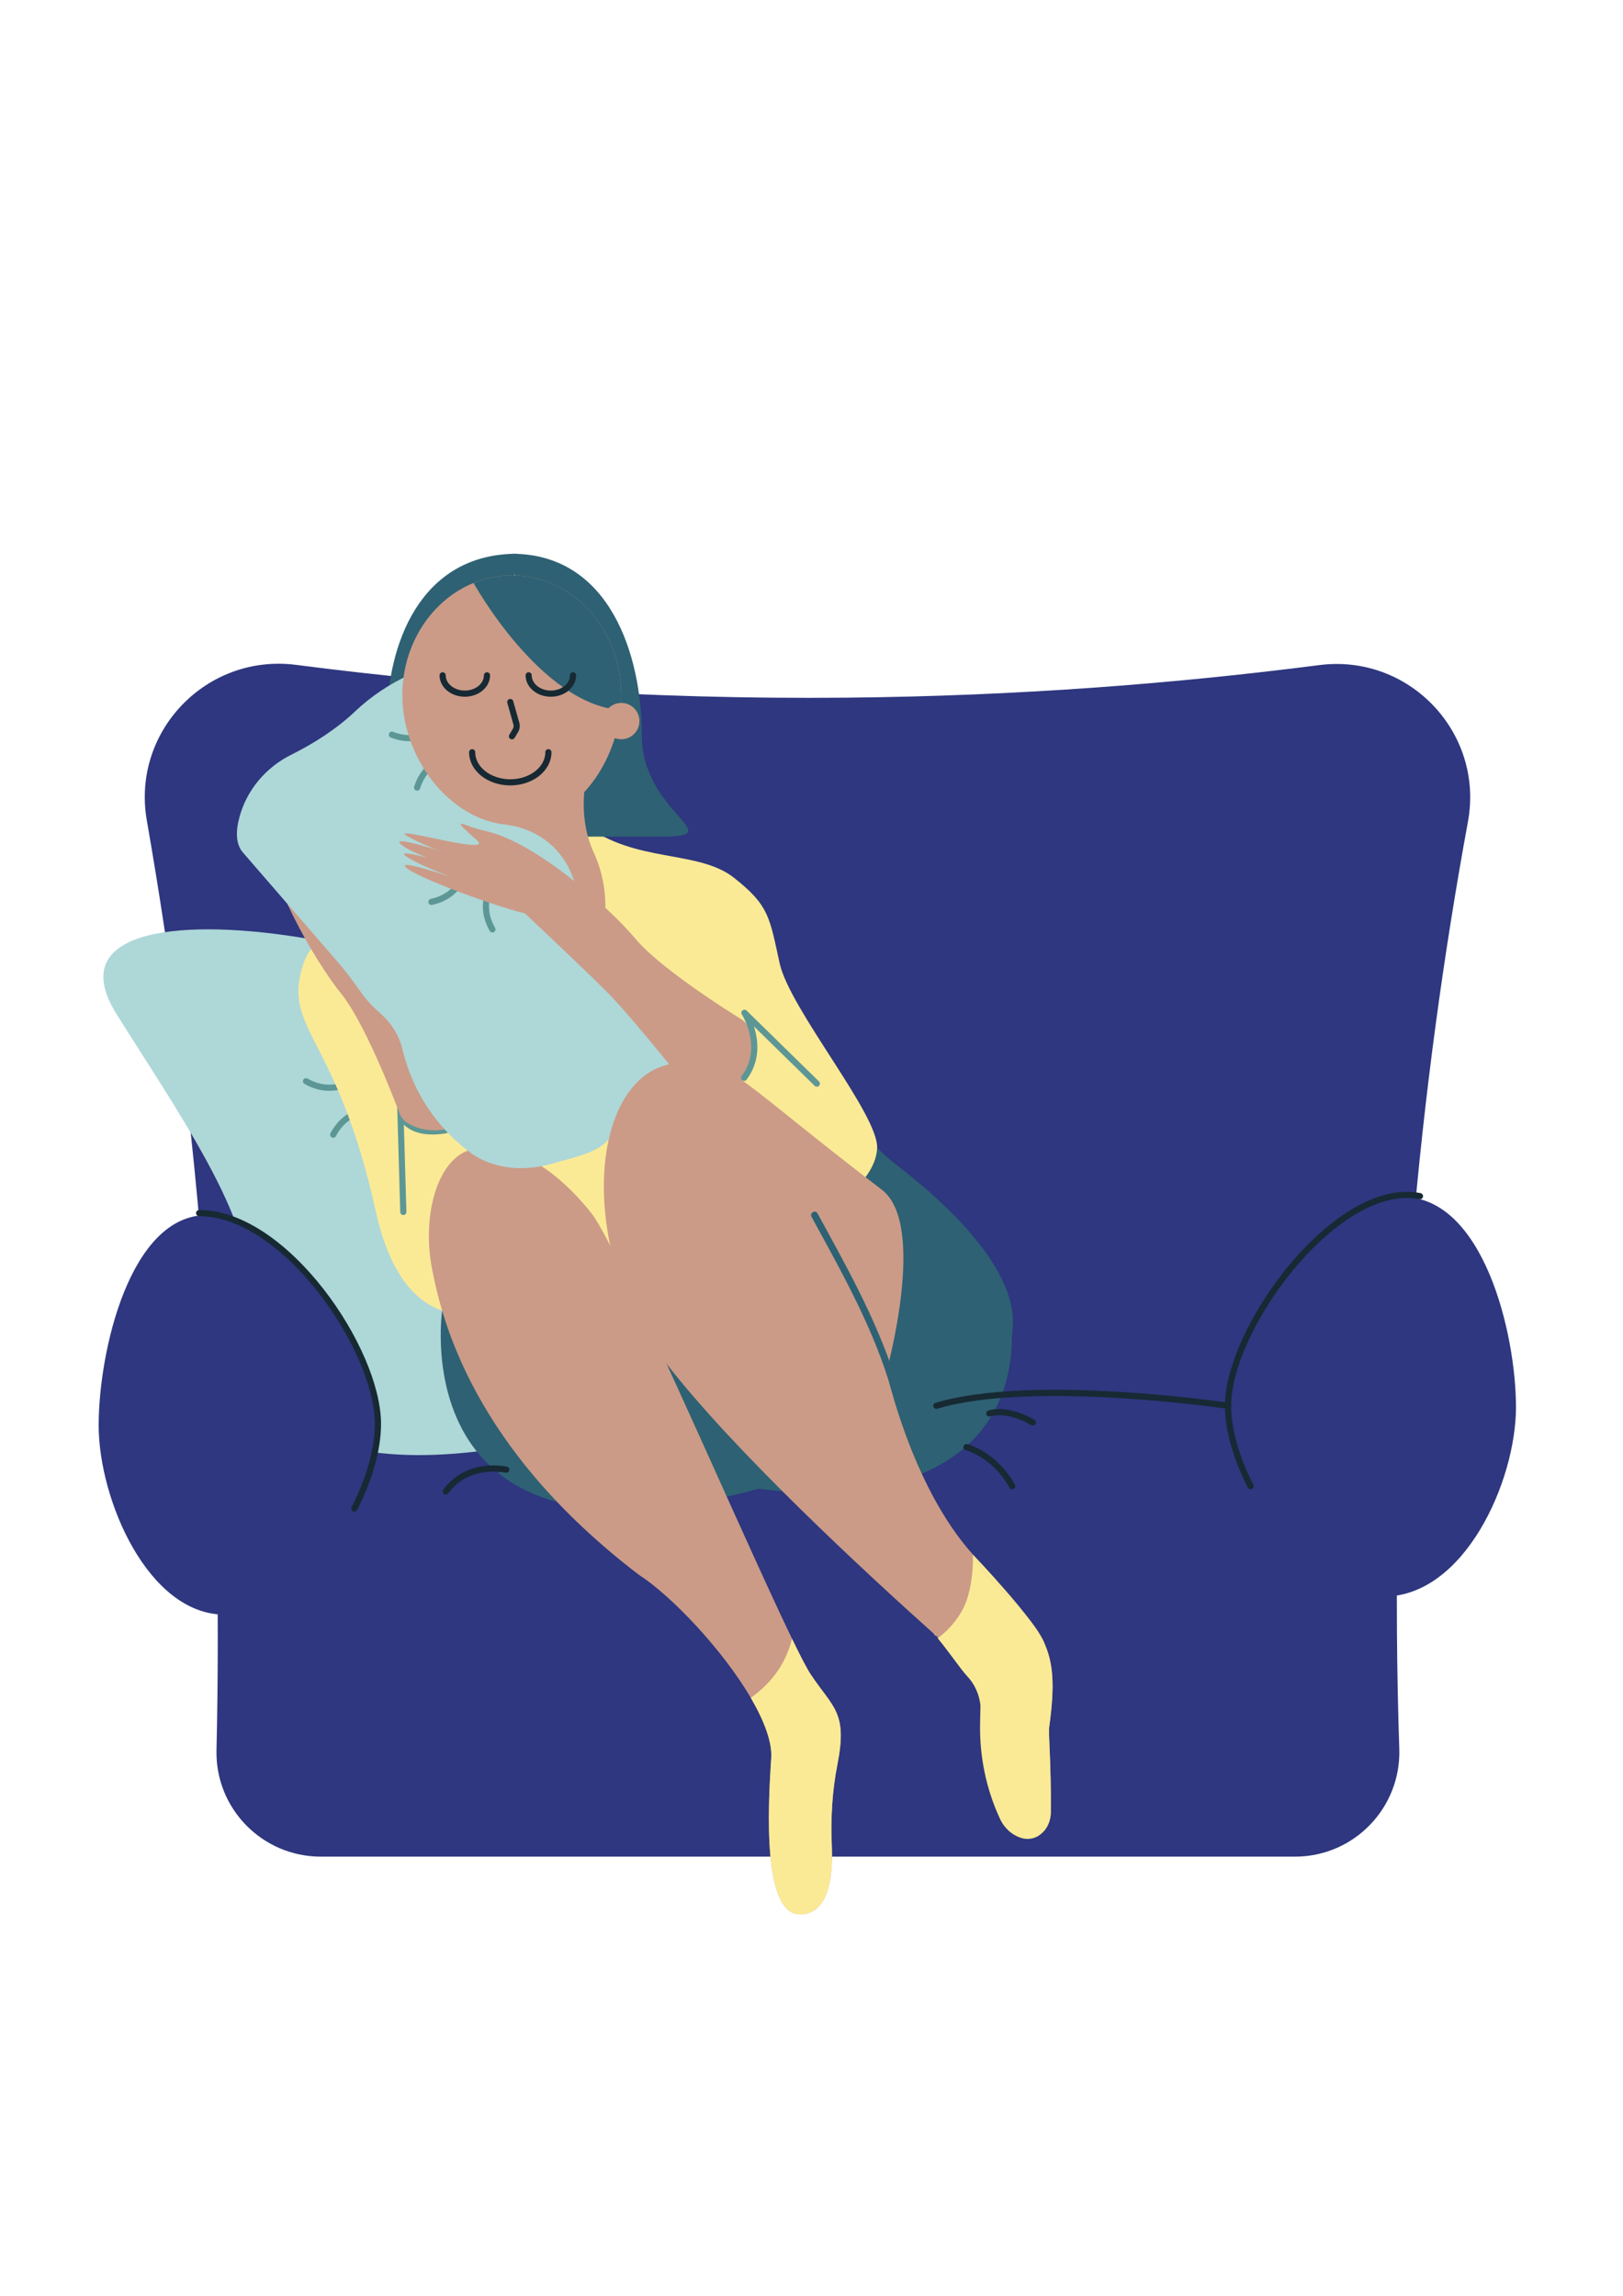 <?xml version="1.0" encoding="UTF-8"?>
<svg xmlns="http://www.w3.org/2000/svg" xmlns:xlink="http://www.w3.org/1999/xlink" width="595.5pt" height="842.25pt" viewBox="0 0 595.5 842.25" version="1.2">
<defs>
<clipPath id="clip1">
  <path d="M 157 421 L 308.781 421 L 308.781 702.27 L 157 702.27 Z M 157 421 "/>
</clipPath>
<clipPath id="clip2">
  <path d="M 275 601 L 308.781 601 L 308.781 702.27 L 275 702.27 Z M 275 601 "/>
</clipPath>
<clipPath id="clip3">
  <path d="M 449 439 L 556.234 439 L 556.234 586 L 449 586 Z M 449 439 "/>
</clipPath>
</defs>
<g id="surface1">
<path style=" stroke:none;fill-rule:nonzero;fill:rgb(18.039%,21.57%,49.799%);fill-opacity:1;" d="M 475.168 681.098 L 117.699 681.098 C 96.246 681.098 78.938 663.465 79.434 642.008 C 80.625 590.43 79.641 534.391 75.289 474.59 C 70.742 412.109 63.137 354.059 53.871 300.977 C 48.172 268.328 75.805 239.664 108.652 243.906 C 168.602 251.648 236.398 256.645 310.676 255.934 C 373.648 255.336 431.719 250.723 484.043 243.988 C 516.977 239.746 544.602 268.738 538.609 301.41 C 529.957 348.582 522.688 400.238 518.039 455.898 C 512.41 523.324 511.543 585.586 513.418 641.496 C 514.141 663.148 496.824 681.098 475.168 681.098 "/>
<path style=" stroke:none;fill-rule:nonzero;fill:rgb(68.239%,84.309%,84.709%);fill-opacity:1;" d="M 113.727 344.504 C 67.934 336.543 23.016 340.289 42.664 371.867 C 62.32 403.445 96.176 451.484 89.453 472.363 C 82.727 493.234 89.727 546.039 184.113 531.207 C 278.5 516.375 298.855 489.641 298.855 489.641 L 113.727 344.504 "/>
<path style=" stroke:none;fill-rule:nonzero;fill:rgb(18.039%,21.57%,49.799%);fill-opacity:1;" d="M 138.348 522.891 C 138.348 550.082 110.719 592.332 82.512 592.332 C 54.301 592.332 36.203 550.082 36.203 522.891 C 36.203 495.699 47.68 445.75 75.887 445.75 C 104.098 445.75 138.348 495.699 138.348 522.891 "/>
<path style="fill:none;stroke-width:20;stroke-linecap:round;stroke-linejoin:miter;stroke:rgb(36.079%,59.219%,58.429%);stroke-opacity:1;stroke-miterlimit:10;" d="M 896.356 2611.738 C 896.356 2611.738 808.096 2620.197 761.624 2531.345 " transform="matrix(0.113,0,0,-0.113,36.201,702.272)"/>
<path style="fill:none;stroke-width:20;stroke-linecap:round;stroke-linejoin:miter;stroke:rgb(36.079%,59.219%,58.429%);stroke-opacity:1;stroke-miterlimit:10;" d="M 830.187 2709.049 C 830.187 2709.049 760.202 2654.586 673.364 2704.75 " transform="matrix(0.113,0,0,-0.113,36.201,702.272)"/>
<path style=" stroke:none;fill-rule:nonzero;fill:rgb(18.039%,38.039%,45.099%);fill-opacity:1;" d="M 312.855 411.359 C 316.59 415.074 321.172 421.352 328.422 426.934 C 378.594 465.559 371.289 486.5 371.289 489.852 C 371.289 554.484 290.652 557.742 234.273 534.105 C 194.754 517.535 177.355 471.461 185.598 462.52 C 186.148 461.926 186.871 461.48 187.785 461.199 C 203.879 456.211 312.855 411.359 312.855 411.359 "/>
<path style=" stroke:none;fill-rule:nonzero;fill:rgb(98.43%,91.759%,58.429%);fill-opacity:1;" d="M 214.801 302.656 C 233.148 316.672 256.188 311.688 269.262 321.973 C 282.344 332.25 282.344 336.605 286.078 353.43 C 289.816 370.246 322.234 408.727 321.832 421.074 C 320.895 449.949 228.789 480.508 206.996 476.773 C 185.199 473.035 175.859 483 170.254 482.375 C 164.648 481.754 145.969 481.133 137.875 444.375 C 123.844 380.68 104.246 377.961 110.773 355.293 C 113.883 344.52 115.996 350.391 136.004 316.672 C 148.18 296.156 160.91 271.199 160.91 271.199 L 214.801 302.656 "/>
<path style="fill:none;stroke-width:20;stroke-linecap:round;stroke-linejoin:miter;stroke:rgb(36.079%,59.219%,58.429%);stroke-opacity:1;stroke-miterlimit:10;" d="M 989.229 2280.216 L 980.039 2597.975 C 980.039 2597.975 1000.708 2524.203 1127.117 2545.558 " transform="matrix(0.113,0,0,-0.113,36.201,702.272)"/>
<path style=" stroke:none;fill-rule:nonzero;fill:rgb(18.039%,38.039%,45.099%);fill-opacity:1;" d="M 187.785 203.145 C 223.809 203.145 235.484 240.461 235.484 269.598 C 235.484 298.734 268.641 306.918 242.488 306.918 C 216.332 306.918 200.859 306.918 200.859 306.918 L 187.785 203.145 "/>
<path style=" stroke:none;fill-rule:nonzero;fill:rgb(18.039%,38.039%,45.099%);fill-opacity:1;" d="M 189.73 203.145 C 153.707 203.145 142.031 237.246 142.031 263.879 C 142.031 290.508 108.875 297.988 135.027 297.988 C 161.18 297.988 176.66 297.988 176.66 297.988 L 189.73 203.145 "/>
<path style=" stroke:none;fill-rule:nonzero;fill:rgb(18.039%,38.039%,45.099%);fill-opacity:1;" d="M 162.23 480.809 C 162.23 480.809 146.59 586.078 286.078 543.883 L 162.23 480.809 "/>
<g clip-path="url(#clip1)" clip-rule="nonzero">
<path style=" stroke:none;fill-rule:nonzero;fill:rgb(79.61%,60.779%,52.939%);fill-opacity:1;" d="M 307.238 647.402 C 305.316 657.16 304.77 667.156 305.199 677.098 C 305.742 690.012 303.406 702.27 293.547 702.27 C 279.848 702.27 281.719 663.66 282.973 644.973 C 283.363 639.012 280.336 631.164 275.48 622.844 C 265.09 605.109 246.281 585.34 234.398 577.695 C 173.984 531.59 162.156 484.871 158.422 464.926 C 154.688 445.008 160.906 423.195 174.617 421.332 C 188.312 419.461 203.406 428.016 216.953 445.008 C 218.5 446.93 220.891 451.098 223.898 456.914 C 229.262 467.266 236.586 482.832 244.562 500.25 C 260.871 535.832 279.93 579.094 290.594 601.148 C 293.695 607.559 296.086 612.191 297.504 614.305 C 305.723 626.641 311.066 628.043 307.238 647.402 "/>
</g>
<path style=" stroke:none;fill-rule:nonzero;fill:rgb(79.61%,60.779%,52.939%);fill-opacity:1;" d="M 149.379 411.859 C 148.09 411.062 147.125 409.828 146.59 408.406 C 143.773 400.977 133.598 374.961 125.18 364.523 C 115.309 352.289 98.023 322.062 97.113 304.148 C 96.203 286.234 94.293 293.473 108.434 314.879 C 122.574 336.293 132.969 337.594 143.5 353.953 C 151.363 366.16 169.703 387.836 178.508 398.051 C 181.277 401.27 180.605 406.211 177.035 408.523 C 170.246 412.922 159.133 417.879 149.379 411.859 "/>
<path style=" stroke:none;fill-rule:nonzero;fill:rgb(79.61%,60.779%,52.939%);fill-opacity:1;" d="M 215.941 281.383 C 215.941 281.383 210.91 297.719 217.84 312.719 C 223.781 325.582 223.383 340.492 217.727 353.48 L 212.598 365.266 L 172.742 331.004 L 153.441 278.672 L 215.941 281.383 "/>
<path style=" stroke:none;fill-rule:nonzero;fill:rgb(68.239%,84.309%,84.709%);fill-opacity:1;" d="M 172.578 422.844 C 168.113 419.516 162.668 414.598 157.797 407.625 C 152.102 399.465 149.188 391.336 147.66 384.902 C 146.391 379.582 143.316 374.93 139.148 371.383 C 138.727 371.02 138.301 370.645 137.875 370.246 C 135.598 368.133 133.812 365.973 132.418 363.984 C 129.742 360.172 126.98 356.426 123.93 352.91 C 112.387 339.586 100.844 326.258 89.301 312.934 C 86.375 309.777 86.492 304.824 87.852 299.758 C 90.543 289.727 97.648 281.414 106.965 276.812 C 115.18 272.754 123.656 267.262 130.156 261.094 C 136.074 255.477 142.898 250.902 150.324 247.527 C 157.301 237.688 156.691 254.281 162.98 264.57 L 194.742 316.582 C 197.332 320.82 200.34 324.797 203.719 328.441 L 243.781 371.66 C 252.059 380.586 249.445 394.957 238.559 400.402 L 237.734 400.816 C 232.965 403.199 229.328 407.27 227.133 412.133 C 226.266 414.051 225.062 416.047 223.383 417.918 C 219.484 422.254 214.352 423.695 204.254 426.391 C 185.82 432.23 174.734 424.445 172.578 422.844 "/>
<g clip-path="url(#clip2)" clip-rule="nonzero">
<path style=" stroke:none;fill-rule:nonzero;fill:rgb(98.43%,91.759%,58.429%);fill-opacity:1;" d="M 307.238 647.402 C 305.316 657.16 304.77 667.156 305.199 677.098 C 305.742 690.012 303.406 702.27 293.547 702.27 C 279.848 702.27 281.719 663.66 282.973 644.973 C 283.363 639.012 280.336 631.164 275.48 622.844 C 281.684 618.434 288.055 611.633 290.594 601.148 C 293.695 607.559 296.086 612.191 297.504 614.305 C 305.723 626.641 311.066 628.043 307.238 647.402 "/>
</g>
<g clip-path="url(#clip3)" clip-rule="nonzero">
<path style=" stroke:none;fill-rule:nonzero;fill:rgb(18.039%,21.57%,49.799%);fill-opacity:1;" d="M 449.266 516.234 C 449.266 543.426 478.203 585.68 507.742 585.68 C 537.277 585.68 556.23 543.426 556.23 516.234 C 556.23 489.043 544.211 439.094 514.672 439.094 C 485.133 439.094 449.266 489.043 449.266 516.234 "/>
</g>
<path style="fill:none;stroke-width:20;stroke-linecap:round;stroke-linejoin:miter;stroke:rgb(9.019%,16.08%,20%);stroke-opacity:1;stroke-miterlimit:10;" d="M 326.251 2276.576 C 606.015 2276.576 906.864 1833.287 906.864 1591.969 C 906.864 1509.322 878.115 1411.006 830.187 1317.44 " transform="matrix(0.113,0,0,-0.113,36.201,702.272)"/>
<path style="fill:none;stroke-width:20;stroke-linecap:round;stroke-linejoin:miter;stroke:rgb(9.019%,16.08%,20%);stroke-opacity:1;stroke-miterlimit:10;" d="M 4290.318 2331.627 C 4276.654 2334.262 4262.539 2335.649 4247.904 2335.649 C 3985.654 2335.649 3667.222 1892.36 3667.222 1651.042 C 3667.222 1572.382 3694.48 1479.613 3740.362 1390.206 " transform="matrix(0.113,0,0,-0.113,36.201,702.272)"/>
<path style=" stroke:none;fill-rule:nonzero;fill:rgb(68.239%,84.309%,84.709%);fill-opacity:1;" d="M 186.238 302.656 C 186.238 302.656 208.184 304.305 212.125 329.375 C 216.066 354.445 228.738 401.488 204.805 375.574 C 180.871 349.656 172.031 373.602 170.113 344.867 C 168.199 316.133 186.238 302.656 186.238 302.656 "/>
<path style=" stroke:none;fill-rule:nonzero;fill:rgb(98.43%,91.759%,58.429%);fill-opacity:1;" d="M 357.008 570.305 C 357.008 570.305 381.102 595.551 383.363 603.246 C 385.621 610.938 369.254 602.215 368.504 601.148 C 367.75 600.086 359.863 585.246 359.68 583.371 C 359.492 581.492 357.008 570.305 357.008 570.305 "/>
<path style="fill:none;stroke-width:20;stroke-linecap:round;stroke-linejoin:miter;stroke:rgb(36.079%,59.219%,58.429%);stroke-opacity:1;stroke-miterlimit:10;" d="M 1283.177 3354.412 C 1283.177 3354.412 1228.556 3284.489 1278.565 3197.578 " transform="matrix(0.113,0,0,-0.113,36.201,702.272)"/>
<path style="fill:none;stroke-width:20;stroke-linecap:round;stroke-linejoin:miter;stroke:rgb(36.079%,59.219%,58.429%);stroke-opacity:1;stroke-miterlimit:10;" d="M 1152.538 3760.677 C 1152.538 3760.677 1064.138 3753.57 1034.001 3657.958 " transform="matrix(0.113,0,0,-0.113,36.201,702.272)"/>
<path style="fill:none;stroke-width:20;stroke-linecap:round;stroke-linejoin:miter;stroke:rgb(36.079%,59.219%,58.429%);stroke-opacity:1;stroke-miterlimit:10;" d="M 1193.668 3395.562 C 1193.668 3395.562 1178.513 3308.166 1080.577 3286.811 " transform="matrix(0.113,0,0,-0.113,36.201,702.272)"/>
<path style="fill:none;stroke-width:20;stroke-linecap:round;stroke-linejoin:miter;stroke:rgb(36.079%,59.219%,58.429%);stroke-opacity:1;stroke-miterlimit:10;" d="M 1106.552 3857.675 C 1106.552 3857.675 1045.619 3793.264 952.226 3829.664 " transform="matrix(0.113,0,0,-0.113,36.201,702.272)"/>
<path style=" stroke:none;fill-rule:nonzero;fill:rgb(79.61%,60.779%,52.939%);fill-opacity:1;" d="M 274.934 377.398 C 274.406 375.977 273.383 374.793 272.098 373.988 C 265.352 369.785 241.82 354.746 233.219 344.453 C 223.141 332.395 196.855 309.562 179.465 305.188 C 162.078 300.816 169.543 300.348 187.789 318.383 C 193.32 323.852 197.105 328.617 200.082 332.984 C 206.941 343.031 209.539 350.965 219.293 360.383 C 229.738 370.473 247.43 392.676 255.738 403.297 C 258.355 406.645 263.336 406.941 266.293 403.891 C 271.926 398.082 278.941 388.141 274.934 377.398 "/>
<path style=" stroke:none;fill-rule:nonzero;fill:rgb(79.61%,60.779%,52.939%);fill-opacity:1;" d="M 194.012 315.102 C 194.012 315.102 189.137 310.84 177.105 305.293 C 165.078 299.754 168.258 302.188 175.008 308.254 C 181.754 314.32 140.477 301.949 149.836 306.965 C 159.199 311.984 165.875 313.512 165.875 313.512 C 165.875 313.512 140.938 305.289 147.672 310.16 C 154.402 315.035 166.688 317.297 166.688 317.297 C 166.688 317.297 144.301 310.75 148.848 314.008 C 153.387 317.266 165.566 321.754 165.566 321.754 C 165.566 321.754 143.078 314.109 149.77 318.848 C 156.457 323.582 190.277 335.418 195.676 335.641 C 204.781 336.02 196.793 316.715 194.012 315.102 "/>
<path style=" stroke:none;fill-rule:nonzero;fill:rgb(79.61%,60.779%,52.939%);fill-opacity:1;" d="M 192.645 335.102 C 192.645 335.102 220.371 361.219 224.059 365.266 C 227.746 369.309 237.652 349.184 216.816 337.355 C 195.977 325.523 200.578 321.633 192.645 323.484 C 184.715 325.34 192.645 335.102 192.645 335.102 "/>
<path style="fill:none;stroke-width:20;stroke-linecap:round;stroke-linejoin:round;stroke:rgb(36.079%,59.219%,58.429%);stroke-opacity:1;stroke-miterlimit:10;" d="M 2331.867 2696.88 L 2096.875 2926.897 C 2096.875 2926.897 2169.53 2814.263 2095.696 2715.601 " transform="matrix(0.113,0,0,-0.113,36.201,702.272)"/>
<path style=" stroke:none;fill-rule:nonzero;fill:rgb(79.61%,60.779%,52.939%);fill-opacity:1;" d="M 227.953 255 C 227.953 256.832 227.859 258.664 227.652 260.477 C 225.355 282.66 209.219 302.656 188.723 302.656 C 166.531 302.656 147.625 279.258 147.625 255 C 147.625 236.145 158.496 220.055 173.758 213.852 C 178.133 212.055 182.859 211.082 187.785 211.082 C 209.965 211.082 227.953 230.746 227.953 255 "/>
<path style=" stroke:none;fill-rule:nonzero;fill:rgb(18.039%,38.039%,45.099%);fill-opacity:1;" d="M 227.953 255 C 227.953 256.832 227.859 258.664 227.652 260.477 C 198.25 258.289 173.758 213.852 173.758 213.852 C 178.133 212.055 182.859 211.082 187.785 211.082 C 209.965 211.082 227.953 230.746 227.953 255 "/>
<path style=" stroke:none;fill-rule:nonzero;fill:rgb(79.61%,60.779%,52.939%);fill-opacity:1;" d="M 234.613 264.531 C 234.613 268.215 231.637 271.199 227.953 271.199 C 224.273 271.199 221.289 268.215 221.289 264.531 C 221.289 260.852 224.273 257.867 227.953 257.867 C 231.637 257.867 234.613 260.852 234.613 264.531 "/>
<path style="fill:none;stroke-width:20;stroke-linecap:round;stroke-linejoin:miter;stroke:rgb(9.019%,16.08%,20%);stroke-opacity:1;stroke-miterlimit:10;" d="M 1260.913 4022.379 C 1260.913 3989.549 1228.626 3962.925 1188.882 3962.925 C 1149.104 3962.925 1116.887 3989.549 1116.887 4022.379 " transform="matrix(0.113,0,0,-0.113,36.201,702.272)"/>
<path style="fill:none;stroke-width:20;stroke-linecap:round;stroke-linejoin:miter;stroke:rgb(9.019%,16.08%,20%);stroke-opacity:1;stroke-miterlimit:10;" d="M 1540.226 4022.379 C 1540.226 3989.549 1508.008 3962.925 1468.23 3962.925 C 1428.487 3962.925 1396.2 3989.549 1396.2 4022.379 " transform="matrix(0.113,0,0,-0.113,36.201,702.272)"/>
<path style="fill:none;stroke-width:20;stroke-linecap:round;stroke-linejoin:miter;stroke:rgb(9.019%,16.08%,20%);stroke-opacity:1;stroke-miterlimit:10;" d="M 1460.288 3772.706 C 1460.288 3718.729 1404.87 3674.98 1336.515 3674.98 C 1268.126 3674.98 1212.742 3718.729 1212.742 3772.706 " transform="matrix(0.113,0,0,-0.113,36.201,702.272)"/>
<path style="fill:none;stroke-width:20;stroke-linecap:round;stroke-linejoin:miter;stroke:rgb(9.019%,16.08%,20%);stroke-opacity:1;stroke-miterlimit:10;" d="M 1336.515 3935.746 L 1356.317 3865.302 C 1358.398 3857.953 1357.358 3850.083 1353.439 3843.566 L 1341.995 3824.499 " transform="matrix(0.113,0,0,-0.113,36.201,702.272)"/>
<path style="fill:none;stroke-width:20;stroke-linecap:round;stroke-linejoin:miter;stroke:rgb(9.019%,16.08%,20%);stroke-opacity:1;stroke-miterlimit:10;" d="M 3667.222 1651.042 C 3667.222 1651.042 3033.236 1745.198 2720.075 1651.042 " transform="matrix(0.113,0,0,-0.113,36.201,702.272)"/>
<path style="fill-rule:nonzero;fill:rgb(18.039%,21.57%,49.799%);fill-opacity:1;stroke-width:20;stroke-linecap:round;stroke-linejoin:miter;stroke:rgb(9.019%,16.08%,20%);stroke-opacity:1;stroke-miterlimit:10;" d="M 2817.769 1516.81 C 2817.769 1516.81 2908.665 1493.583 2966.095 1390.206 " transform="matrix(0.113,0,0,-0.113,36.201,702.272)"/>
<path style="fill-rule:nonzero;fill:rgb(18.039%,21.57%,49.799%);fill-opacity:1;stroke-width:20;stroke-linecap:round;stroke-linejoin:miter;stroke:rgb(9.019%,16.08%,20%);stroke-opacity:1;stroke-miterlimit:10;" d="M 2891.915 1626.116 C 2891.915 1626.116 2946.883 1646.882 3033.513 1596.892 " transform="matrix(0.113,0,0,-0.113,36.201,702.272)"/>
<path style="fill-rule:nonzero;fill:rgb(18.039%,21.57%,49.799%);fill-opacity:1;stroke-width:20;stroke-linecap:round;stroke-linejoin:miter;stroke:rgb(9.019%,16.08%,20%);stroke-opacity:1;stroke-miterlimit:10;" d="M 1323.51 1443.559 C 1323.51 1443.559 1200.708 1472.367 1127.117 1372.942 " transform="matrix(0.113,0,0,-0.113,36.201,702.272)"/>
<path style=" stroke:none;fill-rule:nonzero;fill:rgb(79.61%,60.779%,52.939%);fill-opacity:1;" d="M 385.566 664.852 C 385.531 667.523 384.582 669.938 383.086 671.68 C 382.285 671.32 381.508 670.879 380.785 670.352 C 379.336 669.273 378.062 667.863 377.09 666.203 C 371.055 655.77 367.465 643.848 366.684 631.523 L 366.266 625.277 C 365.434 621.176 363.34 617.562 360.352 614.957 C 358.129 613.035 355.195 610.473 351.68 607.375 C 349.441 605.395 346.961 603.195 344.281 600.805 C 316.98 576.398 269.457 532.387 244.562 500.273 L 244.562 500.254 C 237.816 491.566 232.734 483.734 230.184 477.41 C 227.398 470.496 225.305 463.621 223.895 456.918 L 223.883 456.891 C 217.051 424.43 225.707 396.273 243.605 390.965 C 265.188 384.551 264.941 391.707 323.535 436.43 C 340.305 449.211 325.277 503.016 325.277 503.016 C 325.277 503.016 334.324 545.152 357.008 570.305 C 357.574 570.926 360.887 576.566 361.652 577.332 C 383.086 598.855 389.145 603.5 384.957 633.586 C 384.641 635.977 385.742 647.836 385.566 664.852 "/>
<path style=" stroke:none;fill-rule:nonzero;fill:rgb(98.43%,91.759%,58.429%);fill-opacity:1;" d="M 385.566 664.852 C 385.531 667.523 384.582 669.938 383.086 671.68 C 381.398 673.664 378.984 674.801 376.383 674.574 C 375.922 674.531 375.438 674.453 374.965 674.316 C 373.219 673.824 371.629 672.934 370.254 671.75 C 368.895 670.531 367.754 669.035 366.938 667.285 C 361.84 656.367 359.305 644.176 359.613 631.824 L 359.746 625.574 C 359.262 621.414 357.508 617.617 354.746 614.77 C 352.707 612.66 345.805 602.676 342.582 599.285 C 343.074 598.957 343.652 601.289 344.281 600.805 C 346.828 598.891 350.242 595.734 352.93 590.961 C 356.504 584.602 357.078 575.453 357.008 570.305 C 357.574 570.926 360.887 576.566 361.652 577.332 C 383.086 598.855 389.145 603.5 384.957 633.586 C 384.641 635.977 385.742 647.836 385.566 664.852 "/>
<path style=" stroke:none;fill-rule:nonzero;fill:rgb(18.039%,38.039%,45.099%);fill-opacity:1;" d="M 297.762 446.387 C 308.883 466.758 321.062 488.266 327.293 510.711 C 327.727 512.285 330.176 511.617 329.738 510.039 C 323.449 487.367 311.176 465.668 299.949 445.113 C 299.168 443.676 296.977 444.957 297.762 446.387 "/>
</g>
</svg>
